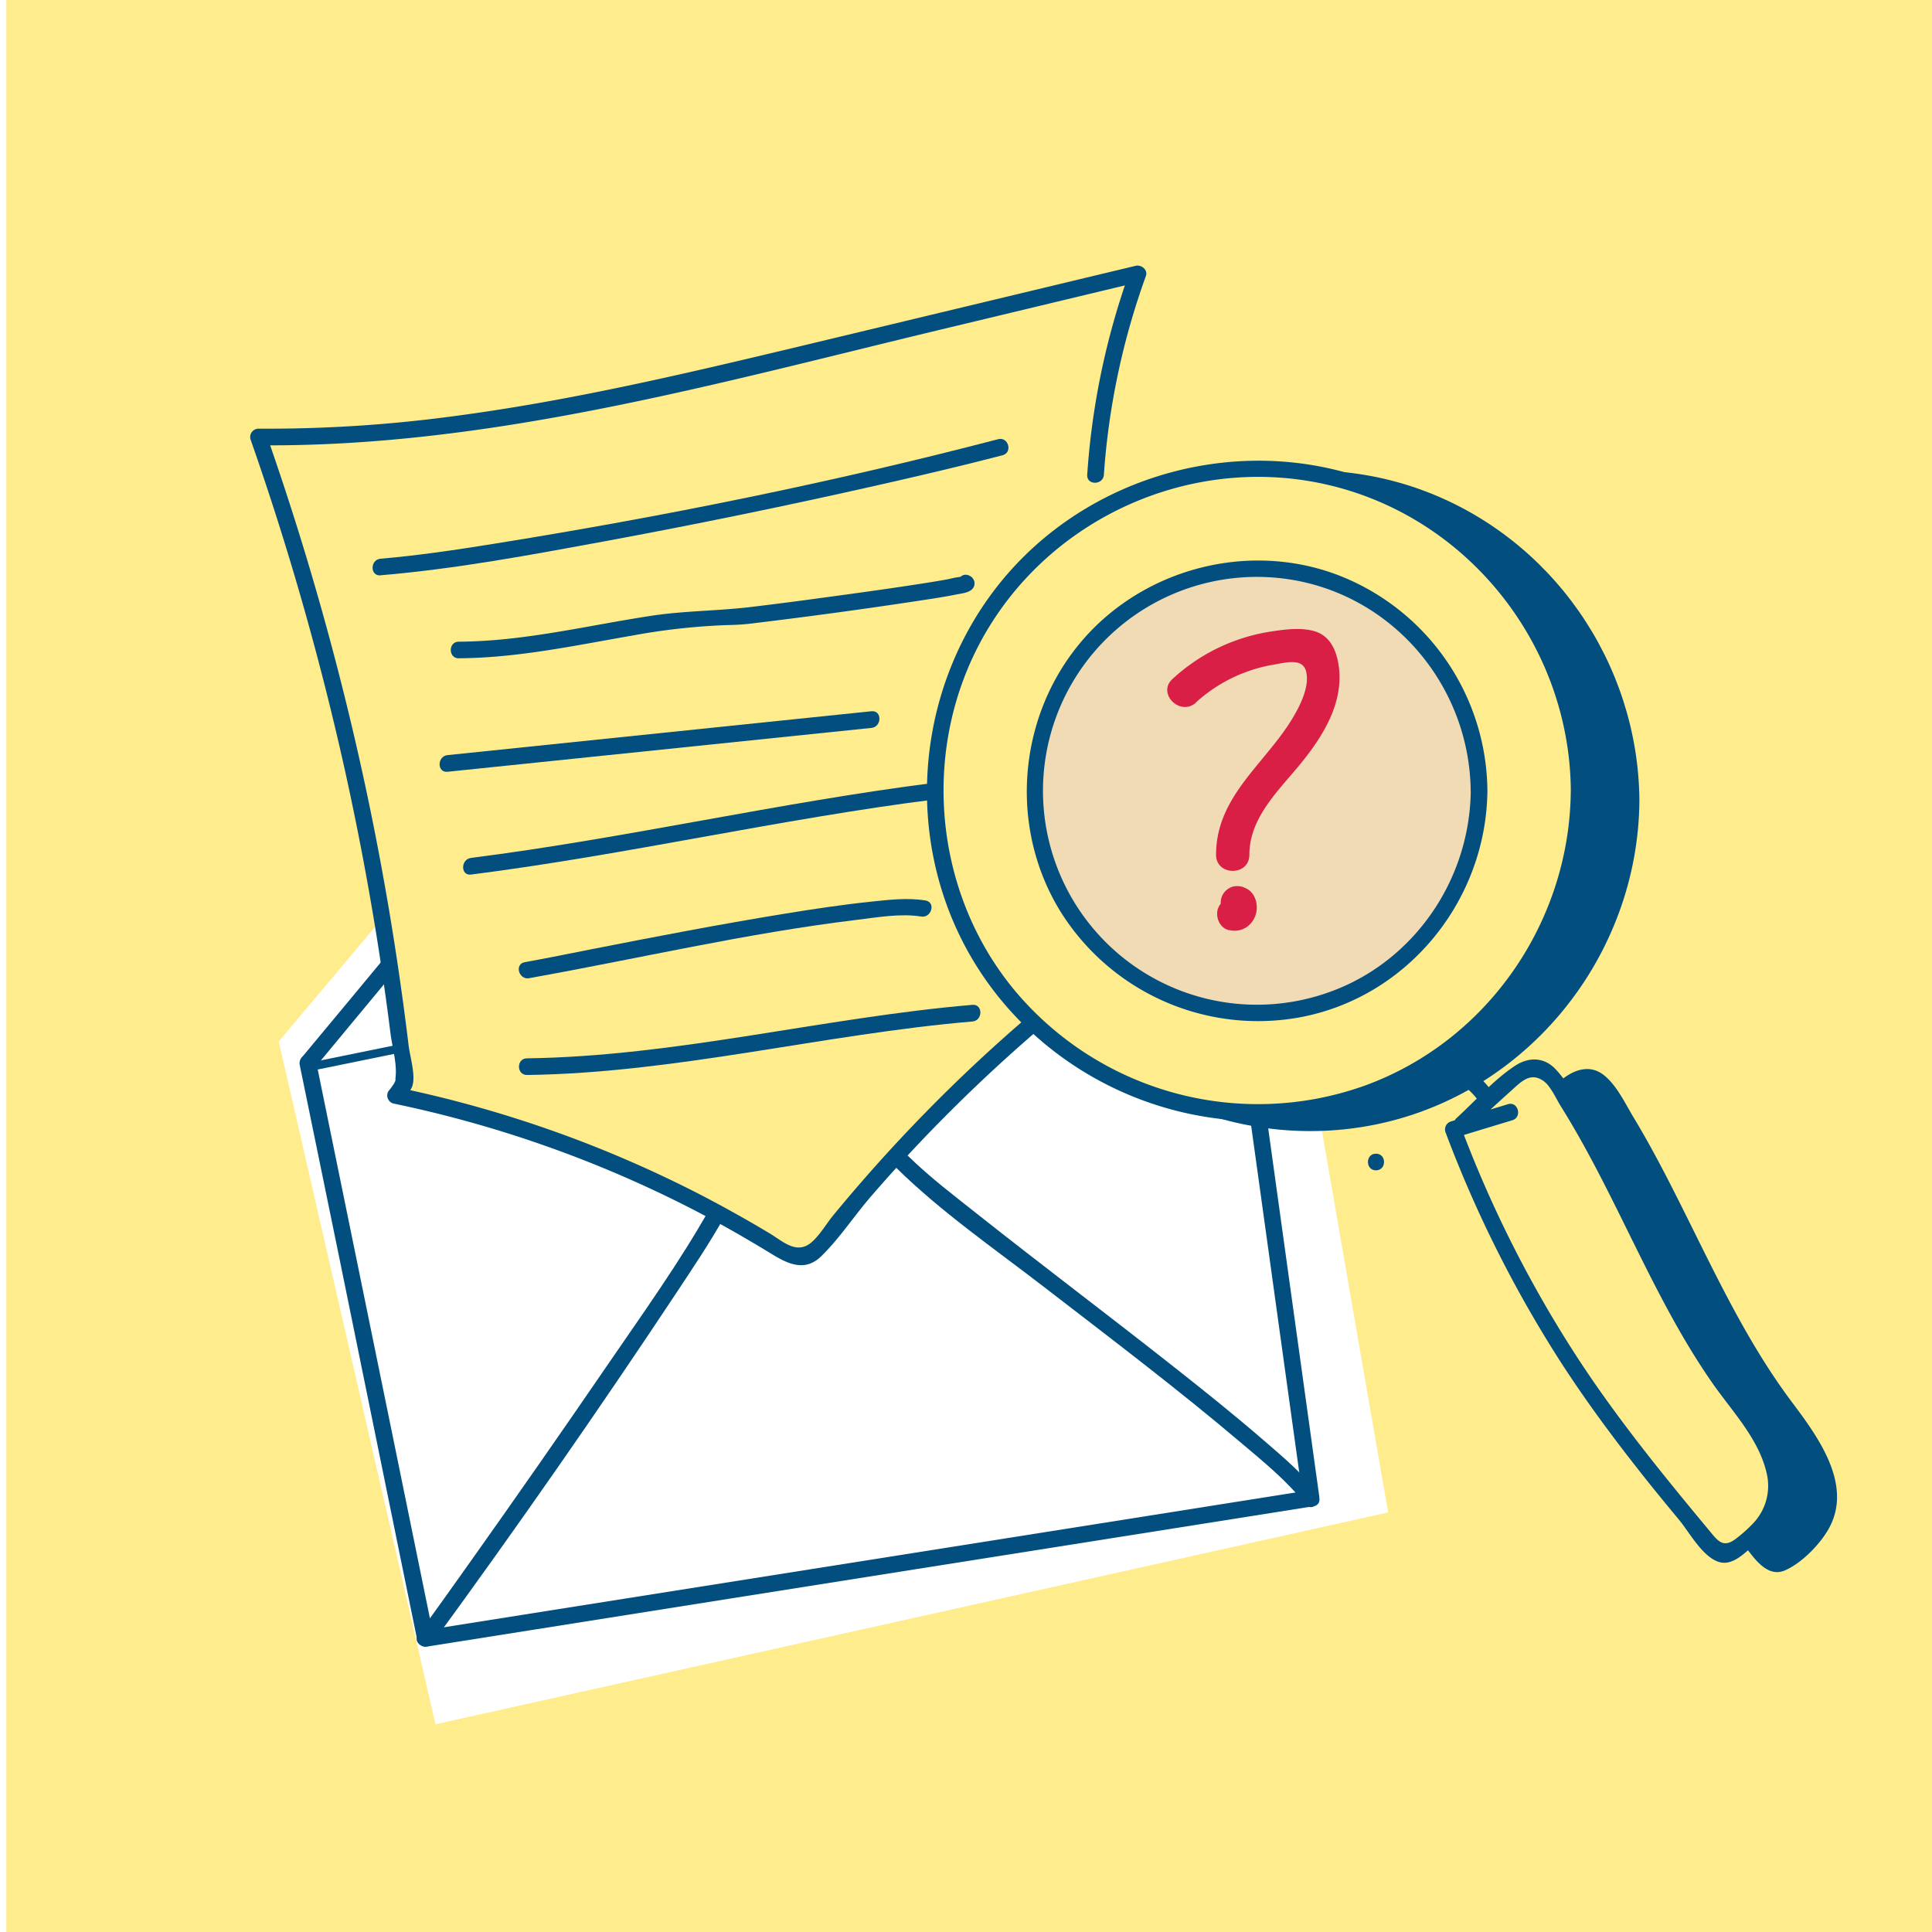 <svg id="Layer_2" data-name="Layer 2" xmlns="http://www.w3.org/2000/svg" xmlns:xlink="http://www.w3.org/1999/xlink" viewBox="0 0 580 580"><defs><style>.cls-1{fill:none;}.cls-2{clip-path:url(#clip-path);}.cls-3{fill:#ffec8d;}.cls-4{fill:#014e7f;}.cls-5{fill:#fff;}.cls-6{fill:#f0dbb5;}.cls-7{fill:#da1f47;}</style><clipPath id="clip-path"><rect class="cls-1" x="1.92" width="580" height="580"/></clipPath></defs><title>iiLAB -U1-concepts-01-STARTING</title><g class="cls-2"><rect class="cls-3" x="-36.34" y="-33.86" width="656.21" height="656.21"/><path class="cls-4" d="M413.08,351.34c3.22,0,3.22-5,0-5s-3.22,5,0,5h0Z"/><polygon class="cls-5" points="203.04 170.76 382.89 258.98 416.72 454.04 130.72 517.64 83.68 312.64 203.04 170.76"/><polygon class="cls-5" points="393.65 449.82 127.7 491.91 92.44 319.13 367.71 262.94 393.65 449.82"/><path class="cls-4" d="M393,447.41l-90.21,14.28-142.7,22.58-33,5.23,3.08,1.75-11.94-58.48L99.25,340l-4.4-21.54-1.75,3.08,93.34-19.05,147.72-30.15,34.21-7-3.08-1.75,8.79,63.33L388,427.32l3.22,23.17c0.44,3.17,5.26,1.82,4.82-1.33l-8.79-63.33L373.34,285.45l-3.22-23.17c-0.19-1.4-1.9-2-3.08-1.75L273.7,279.59,126,309.74l-34.21,7A2.55,2.55,0,0,0,90,319.8L102,378.28,120.9,471l4.4,21.54a2.56,2.56,0,0,0,3.08,1.75L218.58,480l142.7-22.58,33-5.23C397.49,451.73,396.14,446.92,393,447.41Z"/><polyline class="cls-5" points="367.71 262.94 211.88 175.04 92.44 319.13"/><path class="cls-4" d="M369,260.79l-52.69-29.72-83.94-47.35-19.2-10.83a2.53,2.53,0,0,0-3,.39l-40.28,48.59-64.29,77.55L90.67,317.37c-2,2.46,1.48,6,3.54,3.54l40.28-48.59,64.29-77.55,14.88-17.95-3,.39,52.69,29.72,83.94,47.35,19.2,10.83c2.81,1.58,5.33-2.73,2.52-4.32h0Z"/><path class="cls-3" d="M317,301.4a475.38,475.38,0,0,0-70.34,71.75c-1.49,1.89-3.19,3.92-5.56,4.32s-4.6-.94-6.62-2.21a353.3,353.3,0,0,0-115.71-46.4l2.72-3.69a863.62,863.62,0,0,0-43.86-194c56.51,0.68,112.15-12.57,167.1-25.75l96.86-23.22a216,216,0,0,0-12.67,60.35"/><path class="cls-4" d="M315.21,299.64a479.82,479.82,0,0,0-65.26,65.45c-2,2.5-4,5.94-6.5,8-4.37,3.55-8.42-.42-12.31-2.77q-10-6-20.3-11.37A359.2,359.2,0,0,0,170.14,341a358.11,358.11,0,0,0-50.73-14.52l1.49,3.67c0.9-1.22,2.33-2.56,2.84-4,1.14-3.16-.67-9-1.07-12.28q-1.52-12.58-3.4-25.12-4-26.75-9.69-53.22A870.52,870.52,0,0,0,80,130.52l-2.41,3.16C147.15,134.33,215.1,115.1,282.18,99l60.05-14.4-3.08-3.08a224.43,224.43,0,0,0-12.76,61c-0.22,3.21,4.78,3.2,5,0A219.54,219.54,0,0,1,344,82.88c0.68-1.88-1.35-3.49-3.08-3.08Q289.19,92.2,237.48,104.6c-33.54,8-67.2,15.87-101.43,20.36a419.32,419.32,0,0,1-58.45,3.73,2.52,2.52,0,0,0-2.41,3.16,870.78,870.78,0,0,1,28.57,100.36q5.51,25,9.54,50.35,2.18,13.73,3.91,27.53c0.51,4.08,2,9.16,1.55,13.2-0.14,1.13.22,0.74-.52,2.08a23,23,0,0,1-1.65,2.24,2.51,2.51,0,0,0,1.49,3.67,353.86,353.86,0,0,1,92.62,33.2c7.13,3.76,14.11,7.78,21,12,5,3.06,10,5.36,14.82.67,5.55-5.39,10-12.28,15.1-18.14q7.94-9.18,16.34-17.94a482.8,482.8,0,0,1,40.82-37.88c2.48-2.05-1.07-5.57-3.54-3.54h0Z"/><path class="cls-4" d="M213.09,362.81c-9.14,16.25-20.17,31.57-30.69,46.94Q162,439.54,141.09,469c-5.15,7.25-10.3,14.5-15.55,21.69-1.9,2.6,2.44,5.1,4.32,2.52q37.83-51.76,73.33-105.29c4.9-7.4,9.87-14.8,14.22-22.54,1.58-2.81-2.74-5.33-4.32-2.52h0Z"/><path class="cls-4" d="M269.09,350.61c13.45,13.23,29.43,24.26,44.33,35.75,19.87,15.33,39.93,30.49,59.08,46.72,6.73,5.7,13.94,11.5,19.37,18.51,2,2.54,5.48-1,3.54-3.54-4.58-5.92-10.52-10.88-16.15-15.75-8.73-7.55-17.75-14.76-26.81-21.91-19.6-15.47-39.56-30.48-59.15-46-7-5.56-14.28-11.06-20.68-17.36-2.3-2.26-5.83,1.27-3.54,3.54h0Z"/><path class="cls-4" d="M114.31,172.7c22.53-1.91,44.94-6.09,67.15-10.19q41.17-7.61,82-16.84c12.54-2.83,25.07-5.77,37.51-9,3.11-.81,1.79-5.64-1.33-4.82-49.77,13-100.61,23.26-151.39,31.4-11.27,1.81-22.59,3.51-34,4.48-3.18.27-3.21,5.27,0,5h0Z"/><path class="cls-4" d="M137.66,197.62c17.67-.1,34.85-3.82,52.18-6.82a194,194,0,0,1,28-3.13c2.4-.06,4.62-0.12,7-0.4q25.52-3.05,51-6.92c3.81-.58,7.64-1.15,11.42-1.91,1.55-.31,4.15-0.52,5-2.12,1.49-2.85-2.82-5.38-4.32-2.52,0.71-1.36,1.25-.7-0.35-0.52-1.06.12-2.13,0.44-3.18,0.64-3.28.6-6.59,1.12-9.89,1.62-9.15,1.4-18.33,2.67-27.51,3.9-7.21,1-14.42,1.92-21.64,2.79-9.9,1.19-19.85,1.12-29.76,2.62-19.29,2.93-38.23,7.68-57.86,7.79-3.22,0-3.22,5,0,5h0Z"/><path class="cls-4" d="M134.36,231.69l127.26-13.17c3.17-.33,3.2-5.33,0-5L134.36,226.69c-3.17.33-3.2,5.33,0,5h0Z"/><path class="cls-4" d="M141.41,262.55C188,256.63,234,245.89,280.6,240c3.15-.4,3.19-5.41,0-5C234,240.89,188,251.63,141.41,257.55c-3.15.4-3.19,5.41,0,5h0Z"/><path class="cls-4" d="M158.86,293.65c32.76-5.85,65.24-13.5,98.31-17.5,6.15-.74,13.14-2,19.34-1,3.15,0.52,4.5-4.3,1.33-4.82-5.35-.88-11-0.21-16.3.35-8.84.92-17.64,2.26-26.4,3.69-19.27,3.14-38.44,6.84-57.6,10.6-6.66,1.31-13.32,2.68-20,3.88-3.16.56-1.82,5.38,1.33,4.82h0Z"/><path class="cls-4" d="M158.21,322.72c44.93-.61,89-12.27,133.71-16.06,3.18-.27,3.21-5.27,0-5-44.66,3.8-88.78,15.45-133.71,16.06-3.21,0-3.22,5,0,5h0Z"/><path class="cls-4" d="M492.16,240.37c-0.29-41.35-26.29-78.95-65.23-93.24C387.63,132.7,342,145.39,315.79,178c-25.88,32.12-29.27,78.23-7.88,113.63,21.53,35.64,64,54.23,104.84,46C458.66,328.39,491.82,286.9,492.16,240.37Z"/><path class="cls-4" d="M537.54,420.38c-15.6-21-25.79-45.14-37.82-68.21-2.94-5.64-6-11.23-9.29-16.68-2.54-4.2-5.15-9.89-9.16-12.9S472.67,321.06,469,324c-5.64,4.42-10.74,9.7-16,14.53a2.4,2.4,0,0,0-.54.71l-1.18.36a2.52,2.52,0,0,0-1.75,3.08A362.32,362.32,0,0,0,493.14,425c9.31,13.09,19.46,25.55,29.71,37.9,3,3.67,7.13,11,12.93,8.57,4.7-2,9.71-7,12.45-11.27C557.19,446.48,545.72,431.27,537.54,420.38Z"/><circle class="cls-3" cx="377.33" cy="237.46" r="96.73"/><path class="cls-4" d="M476.56,237.46c-0.29-41.35-26.29-79-65.23-93.25C372,129.79,326.44,142.47,300.2,175c-25.88,32.12-29.27,78.23-7.88,113.63,21.53,35.64,64,54.23,104.84,46,45.91-9.23,79.07-50.72,79.4-97.25,0-3.22-5-3.22-5,0-0.28,39.25-25,75.3-62.18,88.65a95.21,95.21,0,0,1-104.82-28.76c-25.18-30.41-28.31-74.83-7.92-108.58s60.61-51.46,99.2-43.74c43.76,8.76,75.42,48,75.73,92.42C471.59,240.67,476.59,240.68,476.56,237.46Z"/><circle class="cls-6" cx="377.33" cy="237.46" r="66.7"/><path class="cls-4" d="M446.53,237.46a70,70,0,0,0-45.33-65c-27.37-10.16-59.23-1.34-77.57,21.33-18.11,22.39-20.53,54.58-5.61,79.3a69.92,69.92,0,0,0,72.26,32.31c32.5-6.08,55.92-35.22,56.25-68,0-3.22-5-3.22-5,0-0.27,26.7-17,51.26-42.28,60.37a64.22,64.22,0,1,1-9-123.27c29.72,6.16,50.95,32.73,51.26,62.9C441.57,240.67,446.57,240.68,446.53,237.46Z"/><path class="cls-3" d="M433.23,320.09a23.65,23.65,0,0,1,15.48,14.1"/><path class="cls-4" d="M432.56,322.5a21.42,21.42,0,0,1,13.73,12.35c1.2,2.94,6,1.66,4.82-1.33a26.75,26.75,0,0,0-17.23-15.84c-3.09-.93-4.41,3.89-1.33,4.82h0Z"/><path class="cls-3" d="M453.36,333.9l-17.06,5.16a356.62,356.62,0,0,0,42.88,81.06c10.76,15.22,22.7,29.56,34.63,43.89,1.12,1.34,2.51,2.81,4.25,2.68a5.56,5.56,0,0,0,2.81-1.39c4.33-3.3,8.84-6.82,11.06-11.79,5.26-11.81-4.36-24.43-12.12-34.77-21.54-28.68-32.64-63.93-52.71-93.66-1.29-1.91-2.81-3.94-5-4.53-3.18-.84-6.23,1.55-8.66,3.77l-14.26,13"/><path class="cls-4" d="M452.7,331.49l-17.06,5.16a2.52,2.52,0,0,0-1.75,3.08,363.59,363.59,0,0,0,35,69.71c7.13,11,14.91,21.53,23,31.81,4,5.12,8.17,10.17,12.33,15.2,3,3.67,6.95,11,11.85,12.47,3.89,1.18,7.3-2.36,10-4.63,4.17-3.49,7.86-7.68,9.18-13.09,2.66-10.91-4.31-21.39-10.42-29.75-15-20.47-25.84-42.64-37.22-65.22-3.26-6.46-6.61-12.88-10.22-19.16-3.08-5.34-6.09-11.47-10.31-16-3.51-3.78-8.21-3.85-12.42-1-6.31,4.2-11.8,10.47-17.38,15.57-2.38,2.18,1.16,5.7,3.54,3.54,4.28-3.91,8.52-7.86,12.83-11.73,3-2.69,5.85-5.84,9.9-2.8,2,1.52,3.73,5.41,5.08,7.56,5.68,9.08,10.66,18.58,15.46,28.15,9.32,18.59,18,37.64,29.93,54.77,5.88,8.46,14,16.79,16.34,27.12a16.29,16.29,0,0,1-4,15,41.46,41.46,0,0,1-5,4.51c-4.05,3.23-5.63.85-8.27-2.33-14.45-17.38-28.71-34.92-40.92-54a357.65,357.65,0,0,1-33.56-67L437,341.47,454,336.31c3.07-.93,1.76-5.76-1.33-4.82h0Z"/><path class="cls-7" d="M359,210.9a46.12,46.12,0,0,1,23.42-11.38c3.58-.59,8.67-2.11,9.69,2.1s-1.45,9.4-3.44,12.91c-8.09,14.28-23.6,24.08-23.6,42.08,0,6.43,10,6.45,10,0,0-11.3,9-19.46,15.62-27.64s12.69-18,11.22-28.95c-0.61-4.51-2.46-9.07-7.21-10.5-4.39-1.32-9.71-.47-14.14.23A56,56,0,0,0,352,203.83c-4.78,4.32,2.31,11.38,7.07,7.07h0Z"/><path class="cls-7" d="M369,279.2a6.56,6.56,0,0,0,5-.72,7,7,0,0,0,3-4c0.86-2.8-.13-6.54-3-7.82a5.44,5.44,0,0,0-3.85-.5,5.1,5.1,0,0,0-3,2.3,5,5,0,0,0-.5,3.85,4.85,4.85,0,0,0,2.3,3,1.88,1.88,0,0,1,.33.18l-1-.78a1.75,1.75,0,0,1,.24.25l-0.78-1a1.94,1.94,0,0,1,.16.3l-0.5-1.19a2.36,2.36,0,0,1,.09.34l-0.18-1.33a2.55,2.55,0,0,1,0,.61l0.18-1.33a3,3,0,0,1-.17.61l0.5-1.19a2.81,2.81,0,0,1-.31.54l0.78-1a2.34,2.34,0,0,1-.34.33l1-.78a2.06,2.06,0,0,1-.3.17l1.19-.5a1.78,1.78,0,0,1-.33.09l1.33-.18a1.79,1.79,0,0,1-.36,0l1.33,0.18-0.13,0a5.27,5.27,0,0,0-3.85.5,5.1,5.1,0,0,0-2.3,3c-0.58,2.54.76,5.53,3.49,6.15h0Z"/><rect class="cls-1" x="1.92" width="580" height="580"/></g></svg>